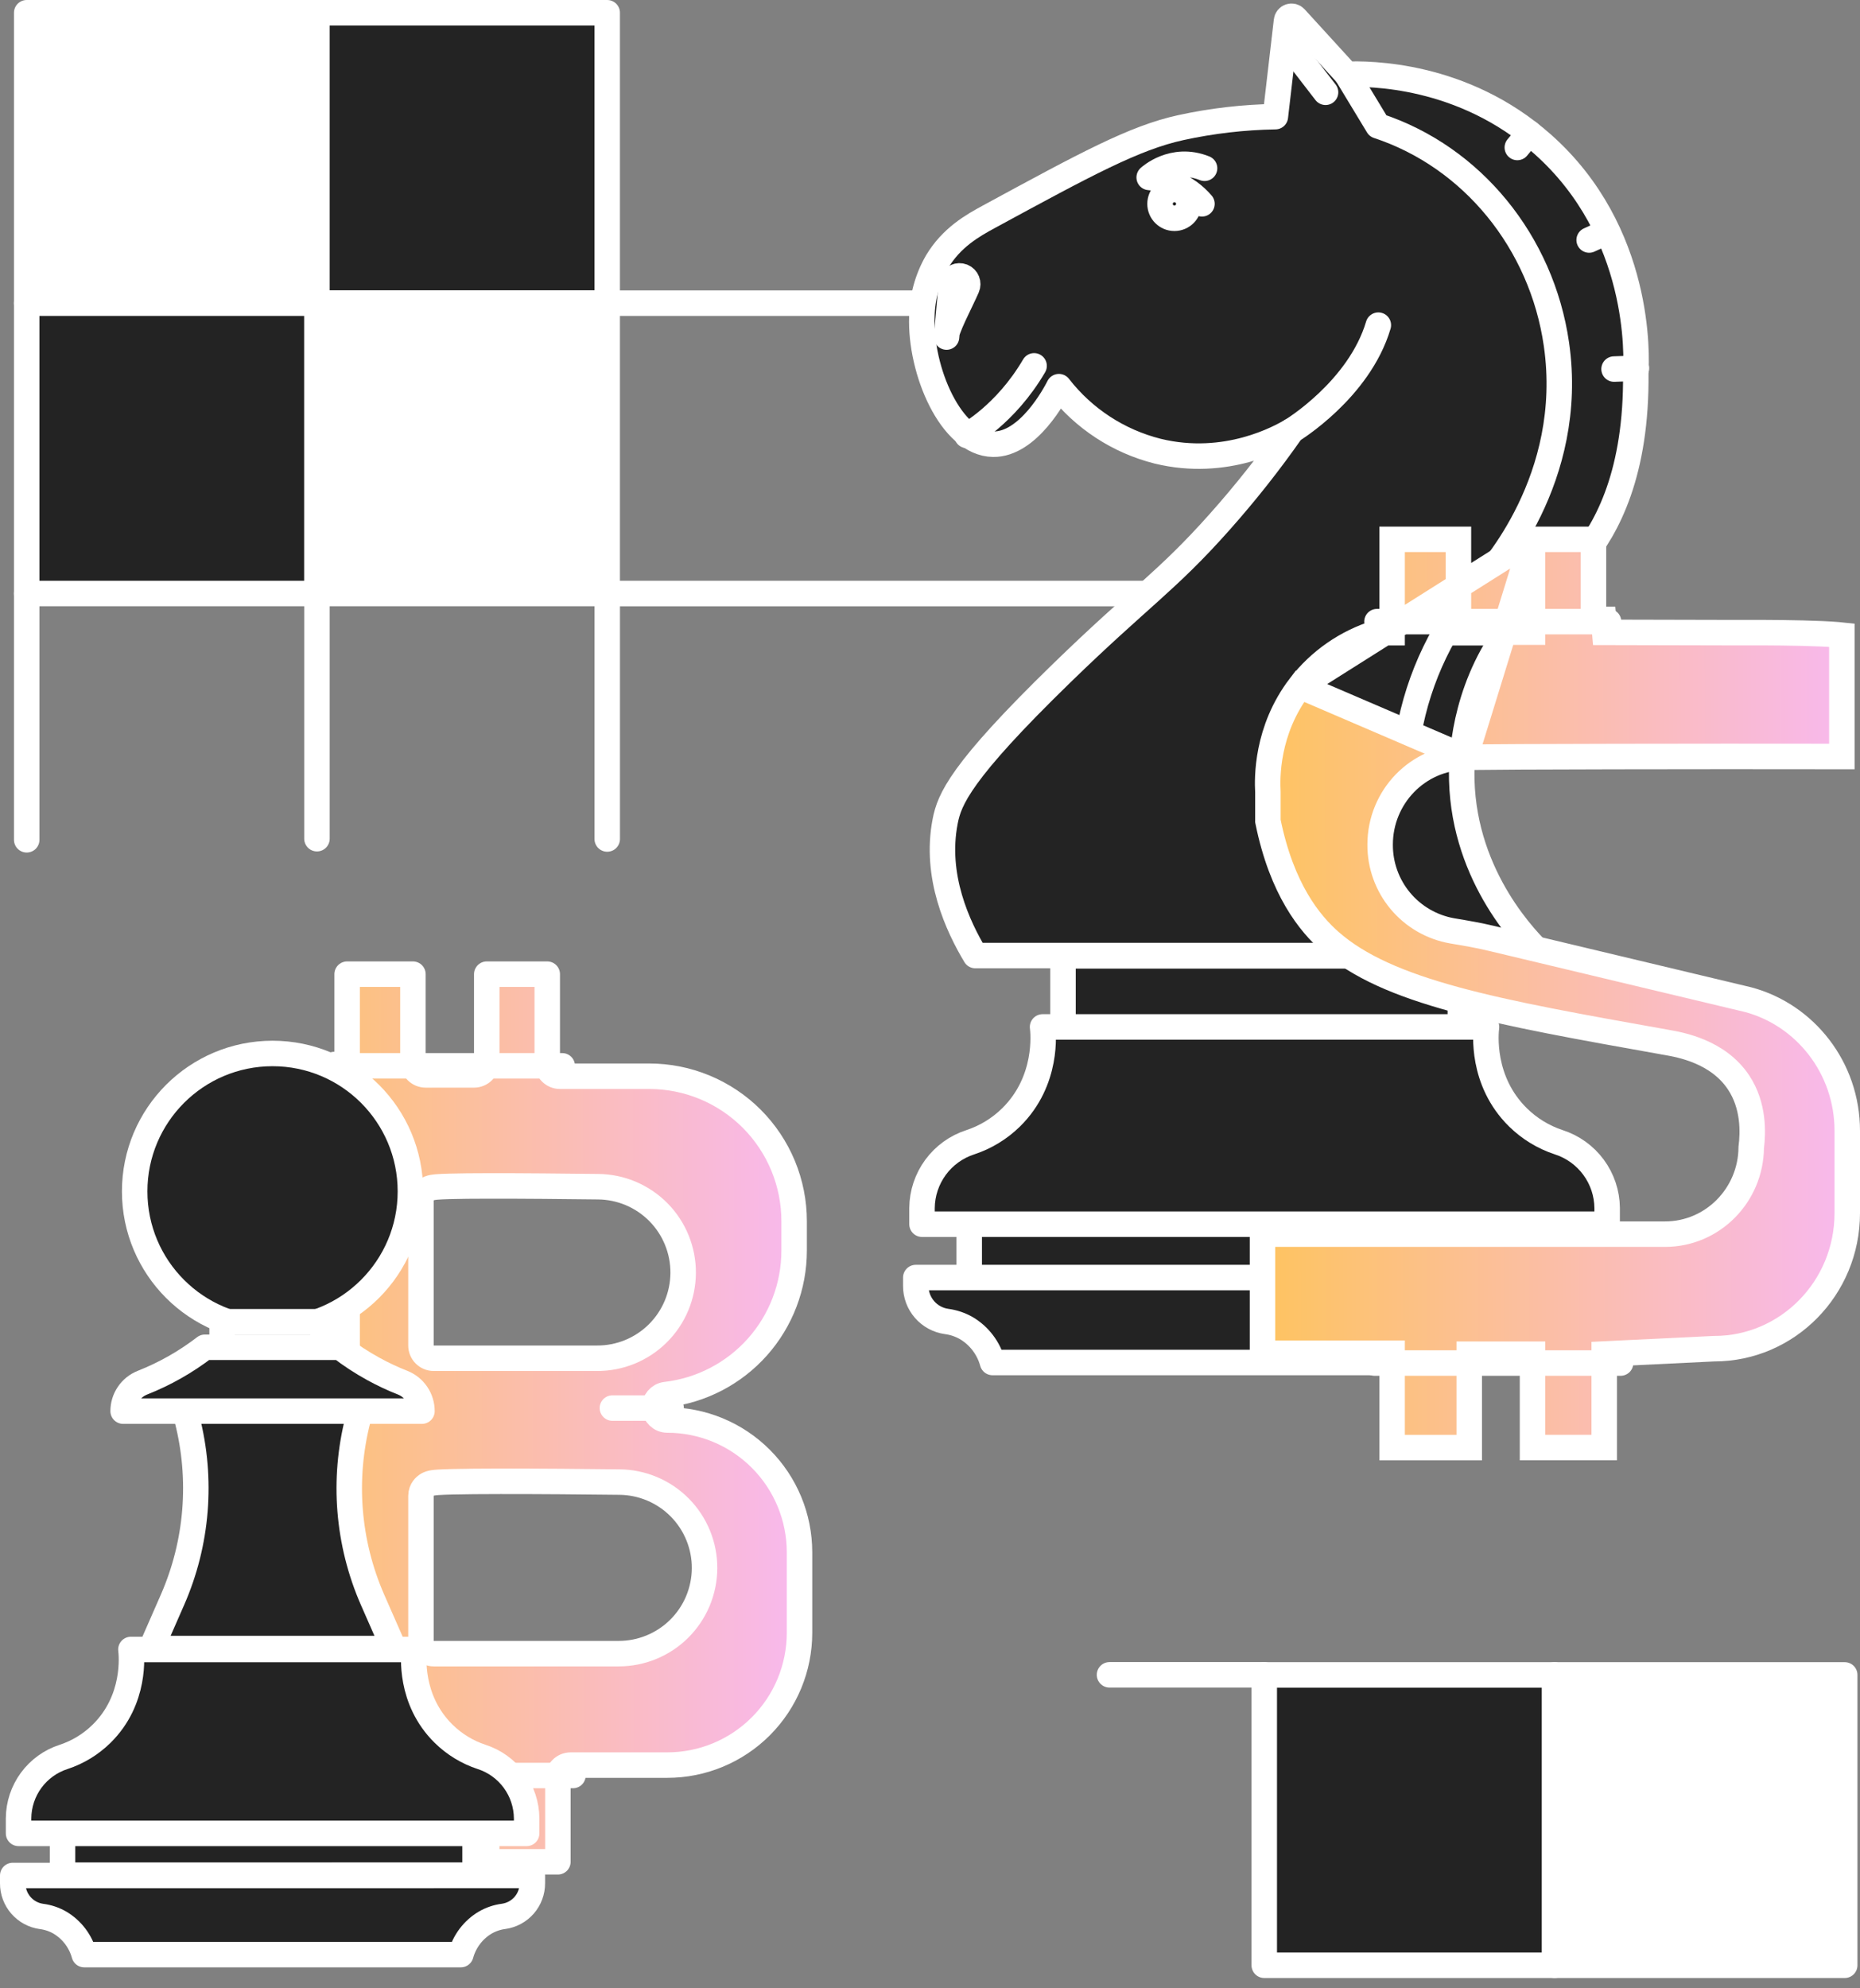 <svg width="146" height="156" viewBox="0 0 146 156" fill="none" xmlns="http://www.w3.org/2000/svg">
<rect x="0" y="0" width="146" height="156" fill="#808080" stroke="none"/>
<path d="M24.879 46.572V65.807" stroke="white" stroke-width="2" stroke-linecap="round" stroke-linejoin="round"/>
<path d="M47.664 65.831V46.572H89.926" stroke="white" stroke-width="2" stroke-linecap="round" stroke-linejoin="round"/>
<path d="M24.879 1H2.097V23.782H24.879V1Z" fill="white" stroke="white" stroke-width="2" stroke-linecap="round" stroke-linejoin="round"/>
<path d="M24.879 23.788H2.097V46.57H24.879V23.788Z" fill="#232323" stroke="white" stroke-width="2" stroke-linecap="round" stroke-linejoin="round"/>
<path d="M47.662 1H24.879V23.782H47.662V1Z" fill="#232323" stroke="white" stroke-width="2" stroke-linecap="round" stroke-linejoin="round"/>
<path d="M47.662 23.788H24.879V46.57H47.662V23.788Z" fill="white" stroke="white" stroke-width="2" stroke-linecap="round" stroke-linejoin="round"/>
<path d="M47.664 23.788H72.028" stroke="white" stroke-width="2" stroke-linecap="round" stroke-linejoin="round"/>
<path d="M144.8 131.42H122.017V154.203H144.8V131.42Z" fill="white" stroke="white" stroke-width="2" stroke-linecap="round" stroke-linejoin="round"/>
<path d="M122.019 131.42H99.237V154.203H122.019V131.42Z" fill="#232323" stroke="white" stroke-width="2" stroke-linecap="round" stroke-linejoin="round"/>
<path d="M99.235 131.413H87.091" stroke="white" stroke-width="2" stroke-linecap="round" stroke-linejoin="round"/>
<path d="M2.097 46.572V65.894" stroke="white" stroke-width="2" stroke-linecap="round" stroke-linejoin="round"/>
<path d="M52.263 109.425C51.737 109.486 51.349 109.947 51.38 110.476C51.41 111.005 51.848 111.419 52.378 111.419C55.131 111.419 57.771 112.512 59.717 114.459C61.664 116.405 62.757 119.045 62.757 121.798V128.118C62.757 130.871 61.664 133.511 59.717 135.457C57.771 137.404 55.131 138.497 52.378 138.497H44.791C44.239 138.497 43.791 138.945 43.791 139.497V146.084H38.204V139.551C38.204 138.998 37.757 138.551 37.204 138.551H34.255C33.702 138.551 33.255 138.998 33.255 139.551V146.084H27.247V139.656C27.247 139.111 26.811 138.666 26.266 138.656L17.133 138.49V128.698H26.247C26.8 128.698 27.247 128.25 27.247 127.698V94.403C27.247 93.85 26.8 93.403 26.247 93.403H17.553V84.711C17.72 84.694 17.915 84.677 18.138 84.662C19.019 84.6 20.21 84.564 21.417 84.543C22.621 84.523 23.827 84.518 24.732 84.519C25.185 84.519 25.562 84.521 25.825 84.522C25.957 84.523 26.061 84.524 26.131 84.524L26.211 84.525L26.232 84.525L26.236 84.525L26.238 84.525L26.238 84.525L26.247 83.525L26.238 84.525C26.505 84.528 26.762 84.423 26.951 84.235C27.141 84.048 27.247 83.792 27.247 83.525V76.437H32.412V83.341C32.412 83.893 32.86 84.341 33.412 84.341H37.208C37.76 84.341 38.208 83.893 38.208 83.341V76.437H42.956V83.446C42.956 83.998 43.404 84.446 43.956 84.446H50.962C50.962 84.446 50.962 84.446 50.962 84.446C52.456 84.446 53.935 84.74 55.315 85.312C56.695 85.884 57.948 86.722 59.005 87.778C60.061 88.835 60.898 90.089 61.47 91.469C62.041 92.849 62.335 94.328 62.335 95.822V95.822V98.13C62.333 100.92 61.306 103.613 59.45 105.695C57.593 107.778 55.035 109.105 52.263 109.425ZM33.044 105.574C33.044 106.126 33.492 106.574 34.044 106.574H46.855C48.639 106.584 50.354 105.886 51.623 104.632C52.893 103.378 53.613 101.671 53.624 99.886C53.635 98.101 52.937 96.384 51.683 95.114C50.429 93.845 48.723 93.125 46.939 93.113C44.211 93.08 40.986 93.05 38.44 93.053C37.168 93.055 36.058 93.064 35.262 93.087C34.867 93.099 34.533 93.113 34.291 93.133C34.176 93.143 34.05 93.156 33.94 93.177C33.894 93.186 33.794 93.207 33.686 93.251C33.636 93.272 33.522 93.322 33.403 93.422C33.289 93.519 33.044 93.775 33.044 94.194V105.574ZM48.543 129.752C48.563 129.752 48.583 129.752 48.603 129.751C49.463 129.747 50.314 129.578 51.11 129.254C51.929 128.921 52.674 128.43 53.303 127.809C53.931 127.188 54.432 126.449 54.775 125.635C55.118 124.82 55.298 123.946 55.304 123.063C55.309 122.179 55.141 121.303 54.807 120.484C54.474 119.665 53.983 118.92 53.362 118.291C52.741 117.662 52.002 117.162 51.188 116.819C50.375 116.476 49.502 116.296 48.619 116.29C45.893 116.257 42.248 116.227 39.283 116.23C37.801 116.232 36.482 116.242 35.53 116.265C35.057 116.276 34.662 116.291 34.379 116.31C34.242 116.319 34.106 116.331 33.994 116.349C33.945 116.356 33.853 116.372 33.755 116.404C33.713 116.418 33.604 116.456 33.486 116.537C33.403 116.594 33.044 116.858 33.044 117.371V128.752C33.044 129.305 33.492 129.752 34.044 129.752H48.543Z" fill="url(#paint0_linear_31_110)" stroke="white" stroke-width="2" stroke-linejoin="round"/>
<path d="M52.68 110.483H48.071" stroke="white" stroke-width="2" stroke-linecap="round" stroke-linejoin="round"/>
<path d="M44.133 83.63H25.892" stroke="white" stroke-width="2" stroke-linecap="round" stroke-linejoin="round"/>
<path d="M44.975 139.313H25.515" stroke="white" stroke-width="2" stroke-linecap="round" stroke-linejoin="round"/>
<path d="M24.549 147.141H37.289V141.994H24.549H21.356H4.909V147.141H21.356H24.549Z" fill="#232323" stroke="white" stroke-width="2" stroke-linecap="round" stroke-linejoin="round"/>
<path d="M25.55 147.158H1V147.772C0.997 148.405 1.224 149.017 1.639 149.495C2.054 149.973 2.628 150.285 3.255 150.371C3.767 150.436 4.261 150.602 4.708 150.86C5.642 151.418 6.324 152.316 6.612 153.365H36.174C36.462 152.316 37.144 151.418 38.078 150.86C38.525 150.6 39.019 150.432 39.531 150.366C40.158 150.279 40.732 149.968 41.147 149.49C41.562 149.012 41.789 148.399 41.786 147.766V147.152L25.55 147.158Z" fill="#232323" stroke="white" stroke-width="2" stroke-linecap="round" stroke-linejoin="round"/>
<path d="M21.393 104.303C27.37 104.303 32.215 99.458 32.215 93.481C32.215 87.504 27.37 82.659 21.393 82.659C15.416 82.659 10.571 87.504 10.571 93.481C10.571 99.458 15.416 104.303 21.393 104.303Z" fill="#232323" stroke="white" stroke-width="2" stroke-linecap="round" stroke-linejoin="round"/>
<path d="M25.351 103.71H17.435V105.813H25.351V103.71Z" fill="#232323" stroke="white" stroke-width="2" stroke-linecap="round" stroke-linejoin="round"/>
<path d="M29.243 125.526C27.291 121.066 26.888 116.08 28.099 111.365L28.417 110.115C28.417 109.879 24.269 110.26 22.495 110.435C20.06 110.251 14.369 109.882 14.369 110.115L14.688 111.357C15.898 116.073 15.495 121.058 13.543 125.519L11.863 129.353H30.925L29.243 125.526Z" fill="#232323" stroke="white" stroke-width="2" stroke-linecap="round" stroke-linejoin="round"/>
<path d="M29.313 107.415C28.402 106.916 27.531 106.347 26.708 105.714H16.079C14.582 106.865 12.93 107.801 11.173 108.494C10.728 108.672 10.346 108.979 10.077 109.377C9.808 109.774 9.665 110.243 9.665 110.723H33.121C33.121 110.243 32.978 109.775 32.71 109.377C32.441 108.98 32.06 108.672 31.614 108.494C30.825 108.184 30.056 107.824 29.313 107.415V107.415Z" fill="#232323" stroke="white" stroke-width="2" stroke-linecap="round" stroke-linejoin="round"/>
<path d="M37.798 137.853C36.681 137.484 35.663 136.863 34.824 136.039C32.099 133.362 32.47 129.833 32.52 129.425H10.276C10.325 129.833 10.696 133.362 7.971 136.039C7.132 136.864 6.115 137.485 4.997 137.853C3.975 138.181 3.083 138.823 2.447 139.688C1.812 140.553 1.465 141.597 1.457 142.67V143.854H41.338V142.668C41.329 141.595 40.983 140.553 40.347 139.688C39.712 138.823 38.82 138.181 37.798 137.853V137.853Z" fill="#232323" stroke="white" stroke-width="2" stroke-linecap="round" stroke-linejoin="round"/>
<path d="M114.628 75H83.44V80.769H114.628V75Z" fill="#232323" stroke="white" stroke-width="2" stroke-linecap="round" stroke-linejoin="round"/>
<path d="M108.127 94.607H107.203H104.7H104.324H76.078V100.714H104.329H104.7H107.207H108.127H121.8V94.607H108.127Z" fill="#232323" stroke="white" stroke-width="2" stroke-linecap="round" stroke-linejoin="round"/>
<path d="M122.346 89.622C121.147 89.226 120.055 88.56 119.154 87.675C116.23 84.801 116.628 81.014 116.682 80.577H81.836C81.89 81.014 82.288 84.801 79.364 87.675C78.463 88.56 77.371 89.226 76.172 89.622C75.077 89.974 74.12 90.662 73.438 91.589C72.756 92.516 72.383 93.634 72.373 94.784V96.056H126.153V94.784C126.142 93.633 125.768 92.514 125.084 91.587C124.401 90.66 123.442 89.973 122.346 89.622V89.622Z" fill="#232323" stroke="white" stroke-width="2" stroke-linecap="round" stroke-linejoin="round"/>
<path d="M109.202 100.242H71.884V100.896C71.881 101.576 72.124 102.233 72.569 102.746C73.014 103.26 73.63 103.594 74.303 103.688C74.853 103.76 75.384 103.94 75.865 104.217C76.867 104.816 77.599 105.78 77.907 106.907H120.603C120.911 105.779 121.643 104.814 122.646 104.215C123.126 103.938 123.656 103.758 124.206 103.686C124.878 103.592 125.494 103.258 125.939 102.745C126.383 102.232 126.627 101.575 126.625 100.896V100.238L109.202 100.242Z" fill="#232323" stroke="white" stroke-width="2" stroke-linecap="round" stroke-linejoin="round"/>
<path d="M83.118 30.338C82.815 30.93 80.721 34.894 77.955 34.855C74.637 34.809 72.21 29.055 72.362 24.854C72.383 23.342 72.791 21.862 73.545 20.552C74.694 18.626 76.355 17.696 77.631 17.003C85.24 12.873 89.043 10.808 92.688 10.014C95.127 9.482 97.613 9.194 100.109 9.153L100.985 1.621C100.994 1.546 101.024 1.476 101.072 1.418C101.12 1.36 101.184 1.316 101.256 1.293C101.327 1.27 101.404 1.268 101.477 1.287C101.55 1.307 101.616 1.346 101.667 1.402L105.708 5.827C107.397 5.773 114.799 5.729 121.086 11.312C128.874 18.226 128.472 28.019 128.4 29.271C128.481 37.068 126.188 41.391 124.097 43.897C121.789 46.662 119.857 47.04 117.644 50.564C114.665 55.326 114.713 60.201 114.74 61.211C114.949 68.934 119.947 73.899 121.084 74.976H76.558C75.19 72.695 73.346 68.77 74.192 64.437C74.522 62.747 75.341 60.592 83.333 52.822C89.486 46.843 91.573 45.632 95.701 40.993C97.741 38.705 99.645 36.299 101.401 33.786C100.529 34.304 96.259 36.719 90.861 35.399C87.788 34.623 85.062 32.842 83.118 30.338V30.338Z" fill="#232323" stroke="white" stroke-width="2" stroke-linecap="round" stroke-linejoin="round"/>
<path d="M75.9 34.166C75.9 34.166 78.912 32.566 81.171 28.707Z" fill="#232323"/>
<path d="M75.9 34.166C75.9 34.166 78.912 32.566 81.171 28.707" stroke="white" stroke-width="2" stroke-linecap="round" stroke-linejoin="round"/>
<path d="M92.187 17.127C92.811 17.127 93.317 16.621 93.317 15.996C93.317 15.372 92.811 14.866 92.187 14.866C91.562 14.866 91.056 15.372 91.056 15.996C91.056 16.621 91.562 17.127 92.187 17.127Z" fill="#232323" stroke="white" stroke-width="2" stroke-linecap="round" stroke-linejoin="round"/>
<path d="M94.347 15.993C94.054 15.653 93.724 15.348 93.363 15.082C92.436 14.415 91.343 14.014 90.205 13.922C90.205 13.922 92.048 12.198 94.552 13.203" stroke="white" stroke-width="2" stroke-linecap="round" stroke-linejoin="round"/>
<path d="M100.848 3.098L104.049 7.241" stroke="white" stroke-width="2" stroke-linecap="round" stroke-linejoin="round"/>
<path d="M105.703 5.819L108.16 9.876C115.548 12.309 121.014 18.989 122.172 27.011C123.697 37.573 116.955 44.95 116.293 45.65C113.332 49.003 111.354 53.108 110.577 57.513" stroke="white" stroke-width="2" stroke-linecap="round" stroke-linejoin="round"/>
<path d="M74.299 26.447C74.157 26.026 75.44 23.639 75.91 22.545C75.944 22.468 75.961 22.384 75.962 22.3C75.963 22.216 75.948 22.132 75.916 22.054C75.885 21.976 75.839 21.904 75.78 21.844C75.721 21.784 75.651 21.736 75.573 21.703L75.542 21.69C75.383 21.629 75.206 21.634 75.051 21.703C74.895 21.772 74.774 21.9 74.712 22.058C74.686 22.131 74.672 22.208 74.672 22.285L74.299 26.447Z" fill="#232323" stroke="white" stroke-width="2" stroke-linecap="round" stroke-linejoin="round"/>
<path d="M101.401 33.786C101.401 33.786 106.683 30.595 108.192 25.512Z" fill="#232323"/>
<path d="M101.401 33.786C101.401 33.786 106.683 30.595 108.192 25.512" stroke="white" stroke-width="2" stroke-linecap="round" stroke-linejoin="round"/>
<path d="M102.036 53.843C99.379 57.314 99.467 61.116 99.522 62.111L99.523 62.139V62.166V64.419C100.614 69.819 102.831 72.481 104.416 73.876C106.641 75.832 109.82 77.22 114.206 78.417C118.587 79.612 124.05 80.586 130.782 81.784C130.782 81.784 130.783 81.784 130.784 81.785L130.825 81.792C131.878 81.975 134.847 82.49 136.468 84.931C137.688 86.769 137.606 88.88 137.462 90.043C137.428 93.786 134.427 96.837 130.697 96.837H99.099V106.178H108.273H109.273V107.178V113.584H115.328V107.255V106.255H116.328H119.294H120.294V107.255V113.58H125.923V107.192V106.24L126.875 106.194L134.506 105.825L134.53 105.824H134.554C140.307 105.824 145 101.077 145 95.188V88.728C145 83.778 141.686 79.63 137.221 78.438L117.027 73.62L117.026 73.62C116.041 73.384 115.038 73.214 113.997 73.04L113.99 73.039L113.99 73.039C112.398 72.761 110.956 71.928 109.92 70.688C108.885 69.449 108.323 67.883 108.333 66.269C108.335 62.531 111.295 59.459 115.012 59.413L102.036 53.843ZM102.036 53.843C103.569 51.853 105.678 50.388 108.075 49.644H108.273H109.273V48.644V42.318H114.48V48.648V49.648H115.48H117.34H117.375L117.41 49.646L118.057 49.6H119.294H120.294V48.6V42.318M102.036 53.843L120.294 42.318M120.294 42.318H125.079V48.596H125.874L125.962 49.617L136.171 49.641L136.178 49.641C137.043 49.636 139.382 49.629 141.5 49.68C142.563 49.706 143.551 49.746 144.266 49.807C144.379 49.817 144.483 49.827 144.576 49.837V59.357C133.154 59.336 118.298 59.371 115.012 59.413L120.294 42.318Z" fill="url(#paint1_linear_31_110)" stroke="white" stroke-width="2"/>
<path d="M126.265 48.777H108.085" stroke="white" stroke-width="2" stroke-linecap="round" stroke-linejoin="round"/>
<path d="M127.207 106.951H107.897" stroke="white" stroke-width="2" stroke-linecap="round" stroke-linejoin="round"/>
<path d="M120.041 10.441L119.101 11.572" stroke="white" stroke-width="2" stroke-linecap="round" stroke-linejoin="round"/>
<path d="M124.74 18.832L126.121 18.205" stroke="white" stroke-width="2" stroke-linecap="round" stroke-linejoin="round"/>
<path d="M126.695 28.958L128.452 28.895" stroke="white" stroke-width="2" stroke-linecap="round" stroke-linejoin="round"/>
<defs>
<linearGradient id="paint0_linear_31_110" x1="16.134" y1="111.255" x2="63.547" y2="111.169" gradientUnits="userSpaceOnUse">
<stop stop-color="#FEC45D"/>
<stop offset="1" stop-color="#F8B8F0"/>
</linearGradient>
<linearGradient id="paint1_linear_31_110" x1="98.1" y1="77.945" x2="145.789" y2="77.86" gradientUnits="userSpaceOnUse">
<stop stop-color="#FEC45D"/>
<stop offset="1" stop-color="#F8B8F0"/>
</linearGradient>
</defs>
</svg>

